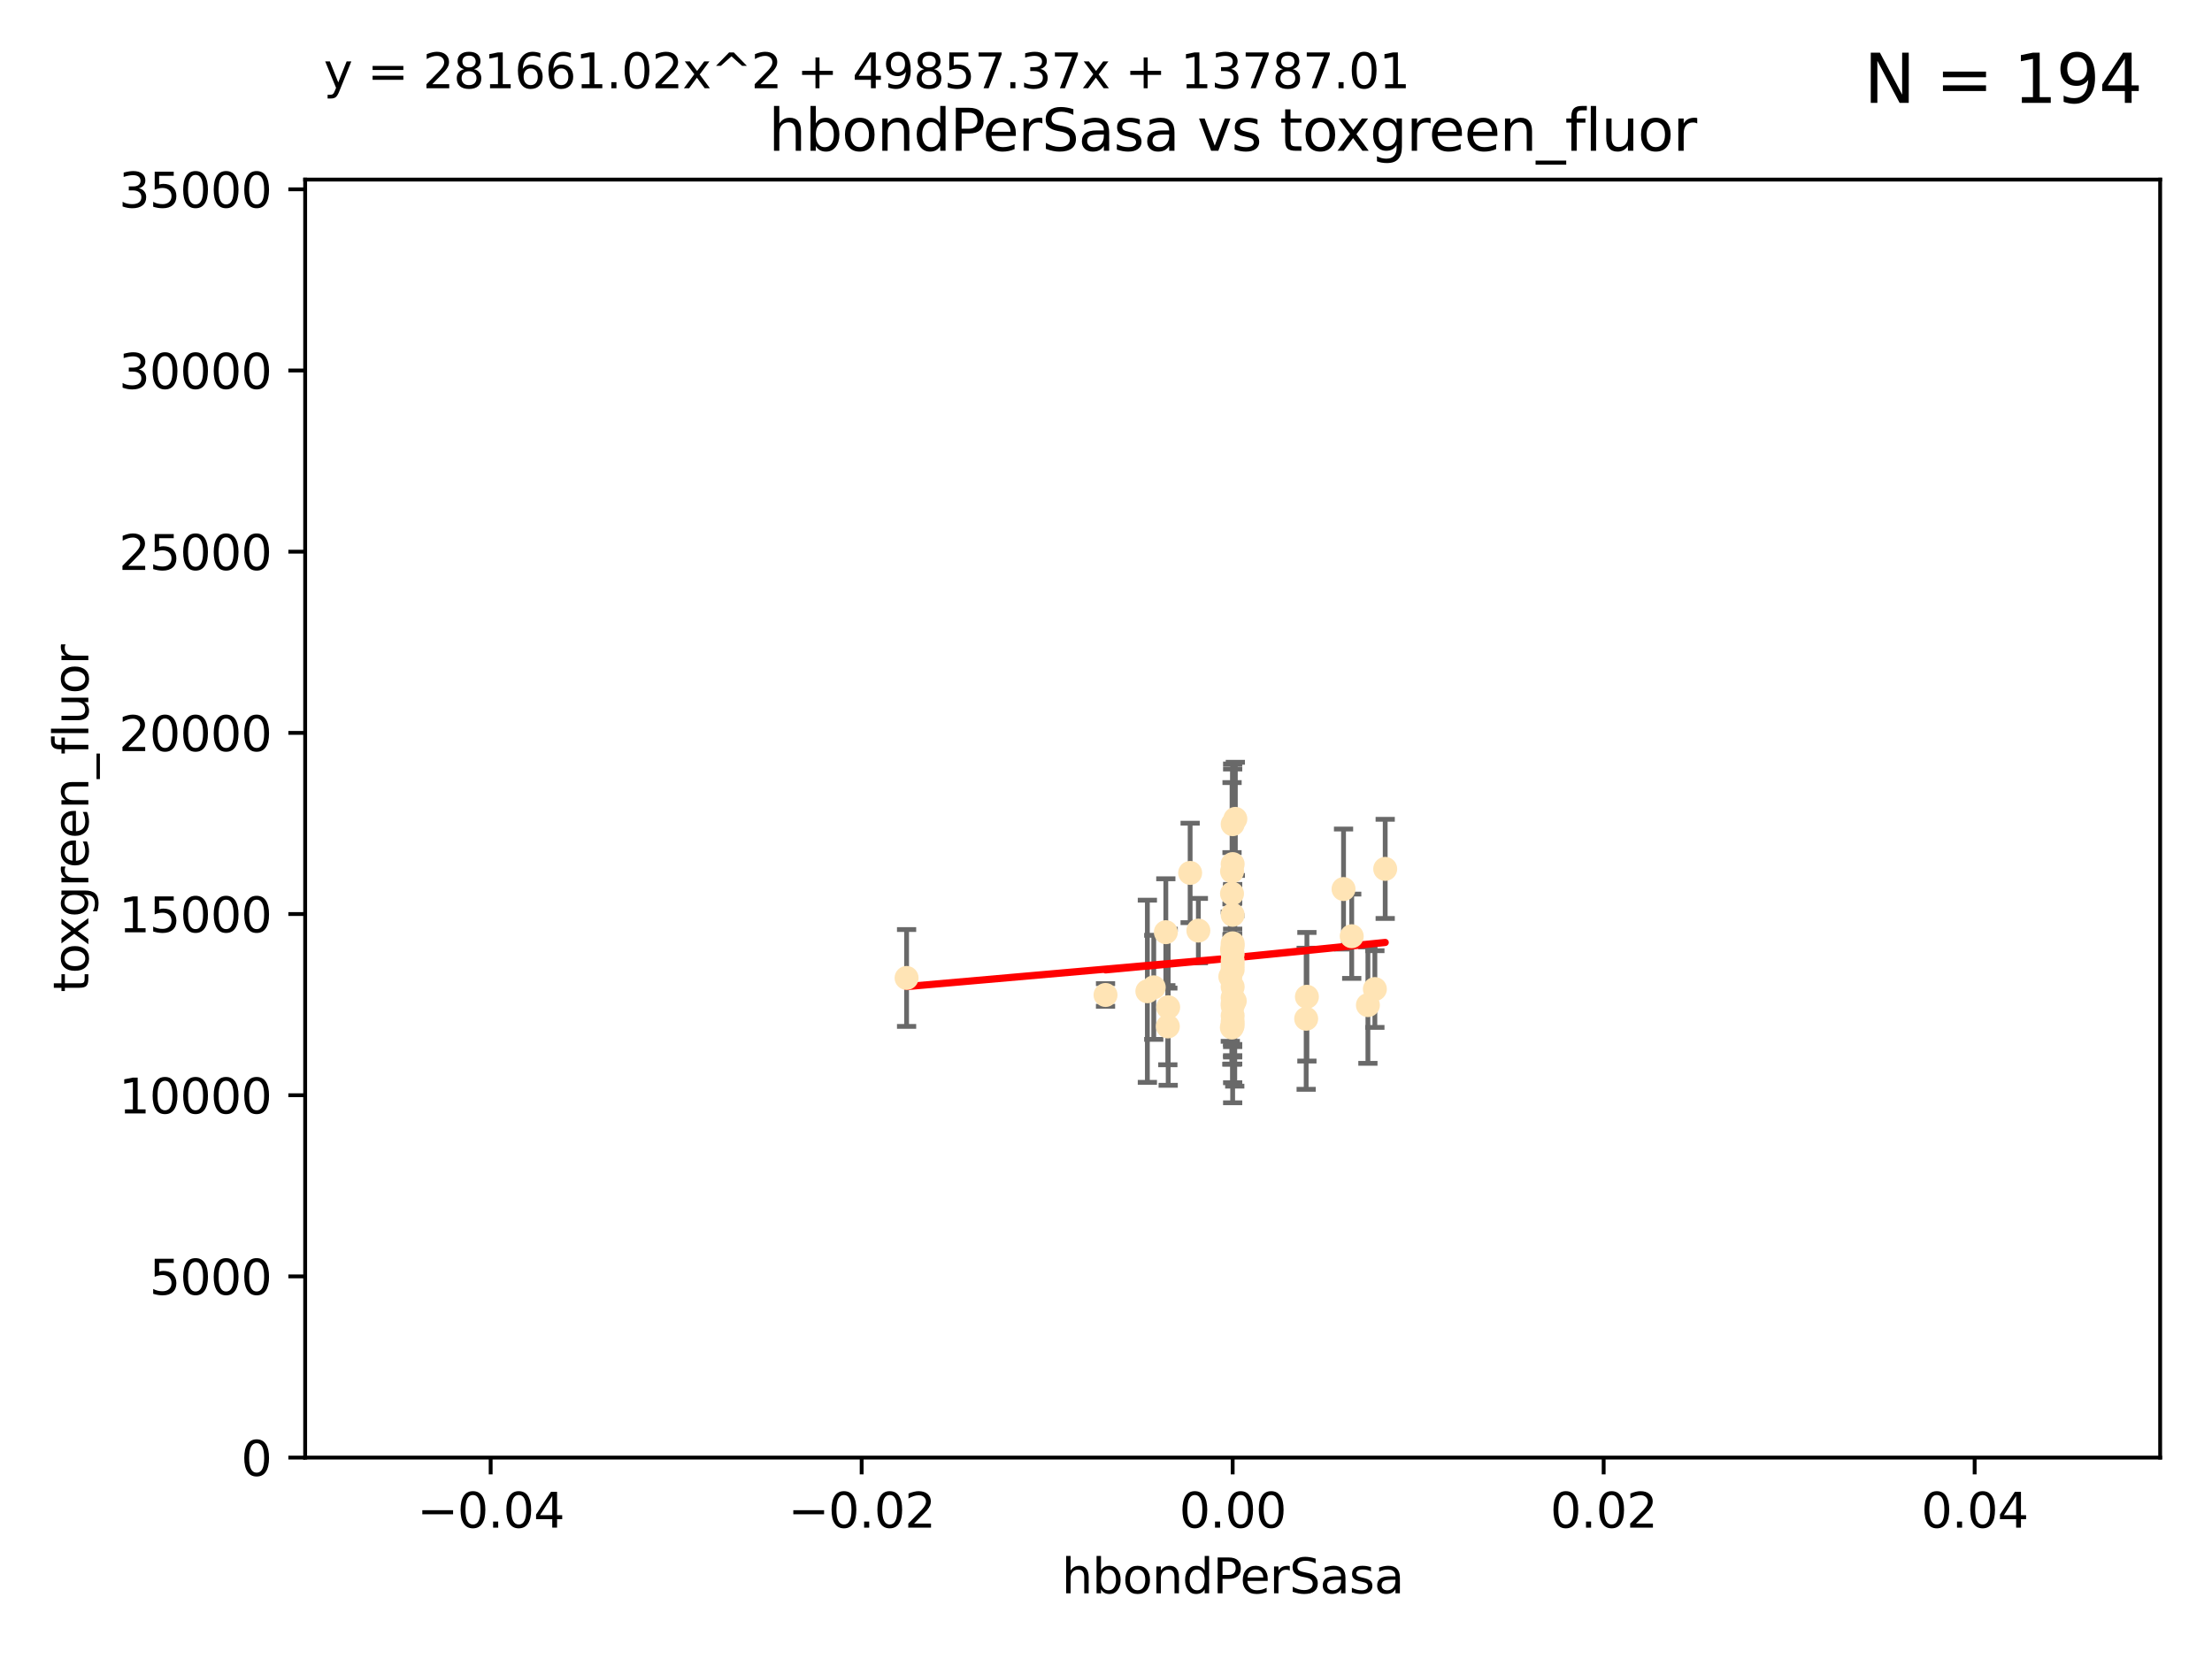<?xml version="1.0" encoding="utf-8" standalone="no"?>
<!DOCTYPE svg PUBLIC "-//W3C//DTD SVG 1.1//EN"
  "http://www.w3.org/Graphics/SVG/1.1/DTD/svg11.dtd">
<svg xmlns:xlink="http://www.w3.org/1999/xlink" width="460.8pt" height="345.6pt" viewBox="0 0 460.8 345.6" xmlns="http://www.w3.org/2000/svg" version="1.1">
 <defs>
  <style type="text/css">*{stroke-linejoin: round; stroke-linecap: butt}</style>
 </defs>
 <g id="figure_1">
  <g id="patch_1">
   <path d="M 0 345.6 
L 460.8 345.6 
L 460.8 0 
L 0 0 
z
" style="fill: #ffffff"/>
  </g>
  <g id="axes_1">
   <g id="patch_2">
    <path d="M 63.571 303.64 
L 450 303.64 
L 450 37.411 
L 63.571 37.411 
z
" style="fill: #ffffff"/>
   </g>
   <g id="PathCollection_1">
    <defs>
     <path id="m2ff7735cff" d="M 0 1.118 
C 0.297 1.118 0.581 1 0.791 0.791 
C 1 0.581 1.118 0.297 1.118 0 
C 1.118 -0.297 1 -0.581 0.791 -0.791 
C 0.581 -1 0.297 -1.118 0 -1.118 
C -0.297 -1.118 -0.581 -1 -0.791 -0.791 
C -1 -0.581 -1.118 -0.297 -1.118 0 
C -1.118 0.297 -1 0.581 -0.791 0.791 
C -0.581 1 -0.297 1.118 0 1.118 
z
" style="stroke: #ffe4b5"/>
    </defs>
    <g clip-path="url(#pd71ef9384d)">
     <use xlink:href="#m2ff7735cff" x="243.283" y="213.825" style="fill: #ffe4b5; stroke: #ffe4b5"/>
     <use xlink:href="#m2ff7735cff" x="256.786" y="171.695" style="fill: #ffe4b5; stroke: #ffe4b5"/>
     <use xlink:href="#m2ff7735cff" x="247.928" y="181.843" style="fill: #ffe4b5; stroke: #ffe4b5"/>
     <use xlink:href="#m2ff7735cff" x="288.563" y="181.005" style="fill: #ffe4b5; stroke: #ffe4b5"/>
     <use xlink:href="#m2ff7735cff" x="286.412" y="206.037" style="fill: #ffe4b5; stroke: #ffe4b5"/>
     <use xlink:href="#m2ff7735cff" x="256.786" y="200.169" style="fill: #ffe4b5; stroke: #ffe4b5"/>
     <use xlink:href="#m2ff7735cff" x="242.864" y="194.192" style="fill: #ffe4b5; stroke: #ffe4b5"/>
     <use xlink:href="#m2ff7735cff" x="239.018" y="206.499" style="fill: #ffe4b5; stroke: #ffe4b5"/>
     <use xlink:href="#m2ff7735cff" x="256.786" y="201.987" style="fill: #ffe4b5; stroke: #ffe4b5"/>
     <use xlink:href="#m2ff7735cff" x="256.651" y="186.164" style="fill: #ffe4b5; stroke: #ffe4b5"/>
     <use xlink:href="#m2ff7735cff" x="256.786" y="196.509" style="fill: #ffe4b5; stroke: #ffe4b5"/>
     <use xlink:href="#m2ff7735cff" x="256.786" y="207.828" style="fill: #ffe4b5; stroke: #ffe4b5"/>
     <use xlink:href="#m2ff7735cff" x="249.641" y="193.861" style="fill: #ffe4b5; stroke: #ffe4b5"/>
     <use xlink:href="#m2ff7735cff" x="230.301" y="207.271" style="fill: #ffe4b5; stroke: #ffe4b5"/>
     <use xlink:href="#m2ff7735cff" x="256.296" y="203.455" style="fill: #ffe4b5; stroke: #ffe4b5"/>
     <use xlink:href="#m2ff7735cff" x="279.885" y="185.203" style="fill: #ffe4b5; stroke: #ffe4b5"/>
     <use xlink:href="#m2ff7735cff" x="256.613" y="214.052" style="fill: #ffe4b5; stroke: #ffe4b5"/>
     <use xlink:href="#m2ff7735cff" x="256.786" y="211.585" style="fill: #ffe4b5; stroke: #ffe4b5"/>
     <use xlink:href="#m2ff7735cff" x="256.786" y="209.035" style="fill: #ffe4b5; stroke: #ffe4b5"/>
     <use xlink:href="#m2ff7735cff" x="256.786" y="209.546" style="fill: #ffe4b5; stroke: #ffe4b5"/>
     <use xlink:href="#m2ff7735cff" x="256.786" y="197.121" style="fill: #ffe4b5; stroke: #ffe4b5"/>
     <use xlink:href="#m2ff7735cff" x="281.589" y="195.035" style="fill: #ffe4b5; stroke: #ffe4b5"/>
     <use xlink:href="#m2ff7735cff" x="256.659" y="181.513" style="fill: #ffe4b5; stroke: #ffe4b5"/>
     <use xlink:href="#m2ff7735cff" x="272.099" y="212.224" style="fill: #ffe4b5; stroke: #ffe4b5"/>
     <use xlink:href="#m2ff7735cff" x="256.786" y="205.576" style="fill: #ffe4b5; stroke: #ffe4b5"/>
     <use xlink:href="#m2ff7735cff" x="256.786" y="212.837" style="fill: #ffe4b5; stroke: #ffe4b5"/>
     <use xlink:href="#m2ff7735cff" x="240.348" y="205.681" style="fill: #ffe4b5; stroke: #ffe4b5"/>
     <use xlink:href="#m2ff7735cff" x="256.786" y="180.006" style="fill: #ffe4b5; stroke: #ffe4b5"/>
     <use xlink:href="#m2ff7735cff" x="256.653" y="197.851" style="fill: #ffe4b5; stroke: #ffe4b5"/>
     <use xlink:href="#m2ff7735cff" x="284.96" y="209.384" style="fill: #ffe4b5; stroke: #ffe4b5"/>
     <use xlink:href="#m2ff7735cff" x="257.344" y="170.586" style="fill: #ffe4b5; stroke: #ffe4b5"/>
     <use xlink:href="#m2ff7735cff" x="272.252" y="207.643" style="fill: #ffe4b5; stroke: #ffe4b5"/>
     <use xlink:href="#m2ff7735cff" x="257.222" y="208.521" style="fill: #ffe4b5; stroke: #ffe4b5"/>
     <use xlink:href="#m2ff7735cff" x="188.858" y="203.725" style="fill: #ffe4b5; stroke: #ffe4b5"/>
     <use xlink:href="#m2ff7735cff" x="256.786" y="213.635" style="fill: #ffe4b5; stroke: #ffe4b5"/>
     <use xlink:href="#m2ff7735cff" x="256.786" y="198.699" style="fill: #ffe4b5; stroke: #ffe4b5"/>
     <use xlink:href="#m2ff7735cff" x="243.355" y="209.828" style="fill: #ffe4b5; stroke: #ffe4b5"/>
     <use xlink:href="#m2ff7735cff" x="256.786" y="201.054" style="fill: #ffe4b5; stroke: #ffe4b5"/>
     <use xlink:href="#m2ff7735cff" x="256.786" y="190.57" style="fill: #ffe4b5; stroke: #ffe4b5"/>
    </g>
   </g>
   <g id="matplotlib.axis_1">
    <g id="xtick_1">
     <g id="line2d_1">
      <defs>
       <path id="m746b3f9f41" d="M 0 0 
L 0 3.5 
" style="stroke: #000000; stroke-width: 0.8"/>
      </defs>
      <g>
       <use xlink:href="#m746b3f9f41" x="102.214" y="303.64" style="stroke: #000000; stroke-width: 0.8"/>
      </g>
     </g>
     <g id="text_1">
      <!-- −0.04 -->
      <g transform="translate(86.891 318.238)scale(0.1 -0.1)">
       <defs>
        <path id="DejaVuSans-2212" d="M 678 2272 
L 4684 2272 
L 4684 1741 
L 678 1741 
L 678 2272 
z
" transform="scale(0.016)"/>
        <path id="DejaVuSans-30" d="M 2034 4250 
Q 1547 4250 1301 3770 
Q 1056 3291 1056 2328 
Q 1056 1369 1301 889 
Q 1547 409 2034 409 
Q 2525 409 2770 889 
Q 3016 1369 3016 2328 
Q 3016 3291 2770 3770 
Q 2525 4250 2034 4250 
z
M 2034 4750 
Q 2819 4750 3233 4129 
Q 3647 3509 3647 2328 
Q 3647 1150 3233 529 
Q 2819 -91 2034 -91 
Q 1250 -91 836 529 
Q 422 1150 422 2328 
Q 422 3509 836 4129 
Q 1250 4750 2034 4750 
z
" transform="scale(0.016)"/>
        <path id="DejaVuSans-2e" d="M 684 794 
L 1344 794 
L 1344 0 
L 684 0 
L 684 794 
z
" transform="scale(0.016)"/>
        <path id="DejaVuSans-34" d="M 2419 4116 
L 825 1625 
L 2419 1625 
L 2419 4116 
z
M 2253 4666 
L 3047 4666 
L 3047 1625 
L 3713 1625 
L 3713 1100 
L 3047 1100 
L 3047 0 
L 2419 0 
L 2419 1100 
L 313 1100 
L 313 1709 
L 2253 4666 
z
" transform="scale(0.016)"/>
       </defs>
       <use xlink:href="#DejaVuSans-2212"/>
       <use xlink:href="#DejaVuSans-30" x="83.789"/>
       <use xlink:href="#DejaVuSans-2e" x="147.412"/>
       <use xlink:href="#DejaVuSans-30" x="179.199"/>
       <use xlink:href="#DejaVuSans-34" x="242.822"/>
      </g>
     </g>
    </g>
    <g id="xtick_2">
     <g id="line2d_2">
      <g>
       <use xlink:href="#m746b3f9f41" x="179.5" y="303.64" style="stroke: #000000; stroke-width: 0.8"/>
      </g>
     </g>
     <g id="text_2">
      <!-- −0.02 -->
      <g transform="translate(164.177 318.238)scale(0.1 -0.1)">
       <defs>
        <path id="DejaVuSans-32" d="M 1228 531 
L 3431 531 
L 3431 0 
L 469 0 
L 469 531 
Q 828 903 1448 1529 
Q 2069 2156 2228 2338 
Q 2531 2678 2651 2914 
Q 2772 3150 2772 3378 
Q 2772 3750 2511 3984 
Q 2250 4219 1831 4219 
Q 1534 4219 1204 4116 
Q 875 4013 500 3803 
L 500 4441 
Q 881 4594 1212 4672 
Q 1544 4750 1819 4750 
Q 2544 4750 2975 4387 
Q 3406 4025 3406 3419 
Q 3406 3131 3298 2873 
Q 3191 2616 2906 2266 
Q 2828 2175 2409 1742 
Q 1991 1309 1228 531 
z
" transform="scale(0.016)"/>
       </defs>
       <use xlink:href="#DejaVuSans-2212"/>
       <use xlink:href="#DejaVuSans-30" x="83.789"/>
       <use xlink:href="#DejaVuSans-2e" x="147.412"/>
       <use xlink:href="#DejaVuSans-30" x="179.199"/>
       <use xlink:href="#DejaVuSans-32" x="242.822"/>
      </g>
     </g>
    </g>
    <g id="xtick_3">
     <g id="line2d_3">
      <g>
       <use xlink:href="#m746b3f9f41" x="256.786" y="303.64" style="stroke: #000000; stroke-width: 0.8"/>
      </g>
     </g>
     <g id="text_3">
      <!-- 0.00 -->
      <g transform="translate(245.653 318.238)scale(0.1 -0.1)">
       <use xlink:href="#DejaVuSans-30"/>
       <use xlink:href="#DejaVuSans-2e" x="63.623"/>
       <use xlink:href="#DejaVuSans-30" x="95.41"/>
       <use xlink:href="#DejaVuSans-30" x="159.033"/>
      </g>
     </g>
    </g>
    <g id="xtick_4">
     <g id="line2d_4">
      <g>
       <use xlink:href="#m746b3f9f41" x="334.071" y="303.64" style="stroke: #000000; stroke-width: 0.8"/>
      </g>
     </g>
     <g id="text_4">
      <!-- 0.02 -->
      <g transform="translate(322.939 318.238)scale(0.1 -0.1)">
       <use xlink:href="#DejaVuSans-30"/>
       <use xlink:href="#DejaVuSans-2e" x="63.623"/>
       <use xlink:href="#DejaVuSans-30" x="95.41"/>
       <use xlink:href="#DejaVuSans-32" x="159.033"/>
      </g>
     </g>
    </g>
    <g id="xtick_5">
     <g id="line2d_5">
      <g>
       <use xlink:href="#m746b3f9f41" x="411.357" y="303.64" style="stroke: #000000; stroke-width: 0.8"/>
      </g>
     </g>
     <g id="text_5">
      <!-- 0.04 -->
      <g transform="translate(400.224 318.238)scale(0.1 -0.1)">
       <use xlink:href="#DejaVuSans-30"/>
       <use xlink:href="#DejaVuSans-2e" x="63.623"/>
       <use xlink:href="#DejaVuSans-30" x="95.41"/>
       <use xlink:href="#DejaVuSans-34" x="159.033"/>
      </g>
     </g>
    </g>
    <g id="text_6">
     <!-- hbondPerSasa -->
     <g transform="translate(221.168 331.917)scale(0.1 -0.1)">
      <defs>
       <path id="DejaVuSans-68" d="M 3513 2113 
L 3513 0 
L 2938 0 
L 2938 2094 
Q 2938 2591 2744 2837 
Q 2550 3084 2163 3084 
Q 1697 3084 1428 2787 
Q 1159 2491 1159 1978 
L 1159 0 
L 581 0 
L 581 4863 
L 1159 4863 
L 1159 2956 
Q 1366 3272 1645 3428 
Q 1925 3584 2291 3584 
Q 2894 3584 3203 3211 
Q 3513 2838 3513 2113 
z
" transform="scale(0.016)"/>
       <path id="DejaVuSans-62" d="M 3116 1747 
Q 3116 2381 2855 2742 
Q 2594 3103 2138 3103 
Q 1681 3103 1420 2742 
Q 1159 2381 1159 1747 
Q 1159 1113 1420 752 
Q 1681 391 2138 391 
Q 2594 391 2855 752 
Q 3116 1113 3116 1747 
z
M 1159 2969 
Q 1341 3281 1617 3432 
Q 1894 3584 2278 3584 
Q 2916 3584 3314 3078 
Q 3713 2572 3713 1747 
Q 3713 922 3314 415 
Q 2916 -91 2278 -91 
Q 1894 -91 1617 61 
Q 1341 213 1159 525 
L 1159 0 
L 581 0 
L 581 4863 
L 1159 4863 
L 1159 2969 
z
" transform="scale(0.016)"/>
       <path id="DejaVuSans-6f" d="M 1959 3097 
Q 1497 3097 1228 2736 
Q 959 2375 959 1747 
Q 959 1119 1226 758 
Q 1494 397 1959 397 
Q 2419 397 2687 759 
Q 2956 1122 2956 1747 
Q 2956 2369 2687 2733 
Q 2419 3097 1959 3097 
z
M 1959 3584 
Q 2709 3584 3137 3096 
Q 3566 2609 3566 1747 
Q 3566 888 3137 398 
Q 2709 -91 1959 -91 
Q 1206 -91 779 398 
Q 353 888 353 1747 
Q 353 2609 779 3096 
Q 1206 3584 1959 3584 
z
" transform="scale(0.016)"/>
       <path id="DejaVuSans-6e" d="M 3513 2113 
L 3513 0 
L 2938 0 
L 2938 2094 
Q 2938 2591 2744 2837 
Q 2550 3084 2163 3084 
Q 1697 3084 1428 2787 
Q 1159 2491 1159 1978 
L 1159 0 
L 581 0 
L 581 3500 
L 1159 3500 
L 1159 2956 
Q 1366 3272 1645 3428 
Q 1925 3584 2291 3584 
Q 2894 3584 3203 3211 
Q 3513 2838 3513 2113 
z
" transform="scale(0.016)"/>
       <path id="DejaVuSans-64" d="M 2906 2969 
L 2906 4863 
L 3481 4863 
L 3481 0 
L 2906 0 
L 2906 525 
Q 2725 213 2448 61 
Q 2172 -91 1784 -91 
Q 1150 -91 751 415 
Q 353 922 353 1747 
Q 353 2572 751 3078 
Q 1150 3584 1784 3584 
Q 2172 3584 2448 3432 
Q 2725 3281 2906 2969 
z
M 947 1747 
Q 947 1113 1208 752 
Q 1469 391 1925 391 
Q 2381 391 2643 752 
Q 2906 1113 2906 1747 
Q 2906 2381 2643 2742 
Q 2381 3103 1925 3103 
Q 1469 3103 1208 2742 
Q 947 2381 947 1747 
z
" transform="scale(0.016)"/>
       <path id="DejaVuSans-50" d="M 1259 4147 
L 1259 2394 
L 2053 2394 
Q 2494 2394 2734 2622 
Q 2975 2850 2975 3272 
Q 2975 3691 2734 3919 
Q 2494 4147 2053 4147 
L 1259 4147 
z
M 628 4666 
L 2053 4666 
Q 2838 4666 3239 4311 
Q 3641 3956 3641 3272 
Q 3641 2581 3239 2228 
Q 2838 1875 2053 1875 
L 1259 1875 
L 1259 0 
L 628 0 
L 628 4666 
z
" transform="scale(0.016)"/>
       <path id="DejaVuSans-65" d="M 3597 1894 
L 3597 1613 
L 953 1613 
Q 991 1019 1311 708 
Q 1631 397 2203 397 
Q 2534 397 2845 478 
Q 3156 559 3463 722 
L 3463 178 
Q 3153 47 2828 -22 
Q 2503 -91 2169 -91 
Q 1331 -91 842 396 
Q 353 884 353 1716 
Q 353 2575 817 3079 
Q 1281 3584 2069 3584 
Q 2775 3584 3186 3129 
Q 3597 2675 3597 1894 
z
M 3022 2063 
Q 3016 2534 2758 2815 
Q 2500 3097 2075 3097 
Q 1594 3097 1305 2825 
Q 1016 2553 972 2059 
L 3022 2063 
z
" transform="scale(0.016)"/>
       <path id="DejaVuSans-72" d="M 2631 2963 
Q 2534 3019 2420 3045 
Q 2306 3072 2169 3072 
Q 1681 3072 1420 2755 
Q 1159 2438 1159 1844 
L 1159 0 
L 581 0 
L 581 3500 
L 1159 3500 
L 1159 2956 
Q 1341 3275 1631 3429 
Q 1922 3584 2338 3584 
Q 2397 3584 2469 3576 
Q 2541 3569 2628 3553 
L 2631 2963 
z
" transform="scale(0.016)"/>
       <path id="DejaVuSans-53" d="M 3425 4513 
L 3425 3897 
Q 3066 4069 2747 4153 
Q 2428 4238 2131 4238 
Q 1616 4238 1336 4038 
Q 1056 3838 1056 3469 
Q 1056 3159 1242 3001 
Q 1428 2844 1947 2747 
L 2328 2669 
Q 3034 2534 3370 2195 
Q 3706 1856 3706 1288 
Q 3706 609 3251 259 
Q 2797 -91 1919 -91 
Q 1588 -91 1214 -16 
Q 841 59 441 206 
L 441 856 
Q 825 641 1194 531 
Q 1563 422 1919 422 
Q 2459 422 2753 634 
Q 3047 847 3047 1241 
Q 3047 1584 2836 1778 
Q 2625 1972 2144 2069 
L 1759 2144 
Q 1053 2284 737 2584 
Q 422 2884 422 3419 
Q 422 4038 858 4394 
Q 1294 4750 2059 4750 
Q 2388 4750 2728 4690 
Q 3069 4631 3425 4513 
z
" transform="scale(0.016)"/>
       <path id="DejaVuSans-61" d="M 2194 1759 
Q 1497 1759 1228 1600 
Q 959 1441 959 1056 
Q 959 750 1161 570 
Q 1363 391 1709 391 
Q 2188 391 2477 730 
Q 2766 1069 2766 1631 
L 2766 1759 
L 2194 1759 
z
M 3341 1997 
L 3341 0 
L 2766 0 
L 2766 531 
Q 2569 213 2275 61 
Q 1981 -91 1556 -91 
Q 1019 -91 701 211 
Q 384 513 384 1019 
Q 384 1609 779 1909 
Q 1175 2209 1959 2209 
L 2766 2209 
L 2766 2266 
Q 2766 2663 2505 2880 
Q 2244 3097 1772 3097 
Q 1472 3097 1187 3025 
Q 903 2953 641 2809 
L 641 3341 
Q 956 3463 1253 3523 
Q 1550 3584 1831 3584 
Q 2591 3584 2966 3190 
Q 3341 2797 3341 1997 
z
" transform="scale(0.016)"/>
       <path id="DejaVuSans-73" d="M 2834 3397 
L 2834 2853 
Q 2591 2978 2328 3040 
Q 2066 3103 1784 3103 
Q 1356 3103 1142 2972 
Q 928 2841 928 2578 
Q 928 2378 1081 2264 
Q 1234 2150 1697 2047 
L 1894 2003 
Q 2506 1872 2764 1633 
Q 3022 1394 3022 966 
Q 3022 478 2636 193 
Q 2250 -91 1575 -91 
Q 1294 -91 989 -36 
Q 684 19 347 128 
L 347 722 
Q 666 556 975 473 
Q 1284 391 1588 391 
Q 1994 391 2212 530 
Q 2431 669 2431 922 
Q 2431 1156 2273 1281 
Q 2116 1406 1581 1522 
L 1381 1569 
Q 847 1681 609 1914 
Q 372 2147 372 2553 
Q 372 3047 722 3315 
Q 1072 3584 1716 3584 
Q 2034 3584 2315 3537 
Q 2597 3491 2834 3397 
z
" transform="scale(0.016)"/>
      </defs>
      <use xlink:href="#DejaVuSans-68"/>
      <use xlink:href="#DejaVuSans-62" x="63.379"/>
      <use xlink:href="#DejaVuSans-6f" x="126.855"/>
      <use xlink:href="#DejaVuSans-6e" x="188.037"/>
      <use xlink:href="#DejaVuSans-64" x="251.416"/>
      <use xlink:href="#DejaVuSans-50" x="314.893"/>
      <use xlink:href="#DejaVuSans-65" x="371.57"/>
      <use xlink:href="#DejaVuSans-72" x="433.094"/>
      <use xlink:href="#DejaVuSans-53" x="474.207"/>
      <use xlink:href="#DejaVuSans-61" x="537.684"/>
      <use xlink:href="#DejaVuSans-73" x="598.963"/>
      <use xlink:href="#DejaVuSans-61" x="651.062"/>
     </g>
    </g>
   </g>
   <g id="matplotlib.axis_2">
    <g id="ytick_1">
     <g id="line2d_6">
      <defs>
       <path id="m333ee6ced6" d="M 0 0 
L -3.5 0 
" style="stroke: #000000; stroke-width: 0.8"/>
      </defs>
      <g>
       <use xlink:href="#m333ee6ced6" x="63.571" y="303.64" style="stroke: #000000; stroke-width: 0.8"/>
      </g>
     </g>
     <g id="text_7">
      <!-- 0 -->
      <g transform="translate(50.209 307.439)scale(0.1 -0.1)">
       <use xlink:href="#DejaVuSans-30"/>
      </g>
     </g>
    </g>
    <g id="ytick_2">
     <g id="line2d_7">
      <g>
       <use xlink:href="#m333ee6ced6" x="63.571" y="265.897" style="stroke: #000000; stroke-width: 0.8"/>
      </g>
     </g>
     <g id="text_8">
      <!-- 5000 -->
      <g transform="translate(31.121 269.696)scale(0.1 -0.1)">
       <defs>
        <path id="DejaVuSans-35" d="M 691 4666 
L 3169 4666 
L 3169 4134 
L 1269 4134 
L 1269 2991 
Q 1406 3038 1543 3061 
Q 1681 3084 1819 3084 
Q 2600 3084 3056 2656 
Q 3513 2228 3513 1497 
Q 3513 744 3044 326 
Q 2575 -91 1722 -91 
Q 1428 -91 1123 -41 
Q 819 9 494 109 
L 494 744 
Q 775 591 1075 516 
Q 1375 441 1709 441 
Q 2250 441 2565 725 
Q 2881 1009 2881 1497 
Q 2881 1984 2565 2268 
Q 2250 2553 1709 2553 
Q 1456 2553 1204 2497 
Q 953 2441 691 2322 
L 691 4666 
z
" transform="scale(0.016)"/>
       </defs>
       <use xlink:href="#DejaVuSans-35"/>
       <use xlink:href="#DejaVuSans-30" x="63.623"/>
       <use xlink:href="#DejaVuSans-30" x="127.246"/>
       <use xlink:href="#DejaVuSans-30" x="190.869"/>
      </g>
     </g>
    </g>
    <g id="ytick_3">
     <g id="line2d_8">
      <g>
       <use xlink:href="#m333ee6ced6" x="63.571" y="228.154" style="stroke: #000000; stroke-width: 0.8"/>
      </g>
     </g>
     <g id="text_9">
      <!-- 10000 -->
      <g transform="translate(24.759 231.953)scale(0.1 -0.1)">
       <defs>
        <path id="DejaVuSans-31" d="M 794 531 
L 1825 531 
L 1825 4091 
L 703 3866 
L 703 4441 
L 1819 4666 
L 2450 4666 
L 2450 531 
L 3481 531 
L 3481 0 
L 794 0 
L 794 531 
z
" transform="scale(0.016)"/>
       </defs>
       <use xlink:href="#DejaVuSans-31"/>
       <use xlink:href="#DejaVuSans-30" x="63.623"/>
       <use xlink:href="#DejaVuSans-30" x="127.246"/>
       <use xlink:href="#DejaVuSans-30" x="190.869"/>
       <use xlink:href="#DejaVuSans-30" x="254.492"/>
      </g>
     </g>
    </g>
    <g id="ytick_4">
     <g id="line2d_9">
      <g>
       <use xlink:href="#m333ee6ced6" x="63.571" y="190.411" style="stroke: #000000; stroke-width: 0.8"/>
      </g>
     </g>
     <g id="text_10">
      <!-- 15000 -->
      <g transform="translate(24.759 194.21)scale(0.1 -0.1)">
       <use xlink:href="#DejaVuSans-31"/>
       <use xlink:href="#DejaVuSans-35" x="63.623"/>
       <use xlink:href="#DejaVuSans-30" x="127.246"/>
       <use xlink:href="#DejaVuSans-30" x="190.869"/>
       <use xlink:href="#DejaVuSans-30" x="254.492"/>
      </g>
     </g>
    </g>
    <g id="ytick_5">
     <g id="line2d_10">
      <g>
       <use xlink:href="#m333ee6ced6" x="63.571" y="152.668" style="stroke: #000000; stroke-width: 0.8"/>
      </g>
     </g>
     <g id="text_11">
      <!-- 20000 -->
      <g transform="translate(24.759 156.467)scale(0.1 -0.1)">
       <use xlink:href="#DejaVuSans-32"/>
       <use xlink:href="#DejaVuSans-30" x="63.623"/>
       <use xlink:href="#DejaVuSans-30" x="127.246"/>
       <use xlink:href="#DejaVuSans-30" x="190.869"/>
       <use xlink:href="#DejaVuSans-30" x="254.492"/>
      </g>
     </g>
    </g>
    <g id="ytick_6">
     <g id="line2d_11">
      <g>
       <use xlink:href="#m333ee6ced6" x="63.571" y="114.925" style="stroke: #000000; stroke-width: 0.8"/>
      </g>
     </g>
     <g id="text_12">
      <!-- 25000 -->
      <g transform="translate(24.759 118.724)scale(0.1 -0.1)">
       <use xlink:href="#DejaVuSans-32"/>
       <use xlink:href="#DejaVuSans-35" x="63.623"/>
       <use xlink:href="#DejaVuSans-30" x="127.246"/>
       <use xlink:href="#DejaVuSans-30" x="190.869"/>
       <use xlink:href="#DejaVuSans-30" x="254.492"/>
      </g>
     </g>
    </g>
    <g id="ytick_7">
     <g id="line2d_12">
      <g>
       <use xlink:href="#m333ee6ced6" x="63.571" y="77.181" style="stroke: #000000; stroke-width: 0.8"/>
      </g>
     </g>
     <g id="text_13">
      <!-- 30000 -->
      <g transform="translate(24.759 80.981)scale(0.1 -0.1)">
       <defs>
        <path id="DejaVuSans-33" d="M 2597 2516 
Q 3050 2419 3304 2112 
Q 3559 1806 3559 1356 
Q 3559 666 3084 287 
Q 2609 -91 1734 -91 
Q 1441 -91 1130 -33 
Q 819 25 488 141 
L 488 750 
Q 750 597 1062 519 
Q 1375 441 1716 441 
Q 2309 441 2620 675 
Q 2931 909 2931 1356 
Q 2931 1769 2642 2001 
Q 2353 2234 1838 2234 
L 1294 2234 
L 1294 2753 
L 1863 2753 
Q 2328 2753 2575 2939 
Q 2822 3125 2822 3475 
Q 2822 3834 2567 4026 
Q 2313 4219 1838 4219 
Q 1578 4219 1281 4162 
Q 984 4106 628 3988 
L 628 4550 
Q 988 4650 1302 4700 
Q 1616 4750 1894 4750 
Q 2613 4750 3031 4423 
Q 3450 4097 3450 3541 
Q 3450 3153 3228 2886 
Q 3006 2619 2597 2516 
z
" transform="scale(0.016)"/>
       </defs>
       <use xlink:href="#DejaVuSans-33"/>
       <use xlink:href="#DejaVuSans-30" x="63.623"/>
       <use xlink:href="#DejaVuSans-30" x="127.246"/>
       <use xlink:href="#DejaVuSans-30" x="190.869"/>
       <use xlink:href="#DejaVuSans-30" x="254.492"/>
      </g>
     </g>
    </g>
    <g id="ytick_8">
     <g id="line2d_13">
      <g>
       <use xlink:href="#m333ee6ced6" x="63.571" y="39.438" style="stroke: #000000; stroke-width: 0.8"/>
      </g>
     </g>
     <g id="text_14">
      <!-- 35000 -->
      <g transform="translate(24.759 43.238)scale(0.1 -0.1)">
       <use xlink:href="#DejaVuSans-33"/>
       <use xlink:href="#DejaVuSans-35" x="63.623"/>
       <use xlink:href="#DejaVuSans-30" x="127.246"/>
       <use xlink:href="#DejaVuSans-30" x="190.869"/>
       <use xlink:href="#DejaVuSans-30" x="254.492"/>
      </g>
     </g>
    </g>
    <g id="text_15">
     <!-- toxgreen_fluor -->
     <g transform="translate(18.401 206.72)rotate(-90)scale(0.1 -0.1)">
      <defs>
       <path id="DejaVuSans-74" d="M 1172 4494 
L 1172 3500 
L 2356 3500 
L 2356 3053 
L 1172 3053 
L 1172 1153 
Q 1172 725 1289 603 
Q 1406 481 1766 481 
L 2356 481 
L 2356 0 
L 1766 0 
Q 1100 0 847 248 
Q 594 497 594 1153 
L 594 3053 
L 172 3053 
L 172 3500 
L 594 3500 
L 594 4494 
L 1172 4494 
z
" transform="scale(0.016)"/>
       <path id="DejaVuSans-78" d="M 3513 3500 
L 2247 1797 
L 3578 0 
L 2900 0 
L 1881 1375 
L 863 0 
L 184 0 
L 1544 1831 
L 300 3500 
L 978 3500 
L 1906 2253 
L 2834 3500 
L 3513 3500 
z
" transform="scale(0.016)"/>
       <path id="DejaVuSans-67" d="M 2906 1791 
Q 2906 2416 2648 2759 
Q 2391 3103 1925 3103 
Q 1463 3103 1205 2759 
Q 947 2416 947 1791 
Q 947 1169 1205 825 
Q 1463 481 1925 481 
Q 2391 481 2648 825 
Q 2906 1169 2906 1791 
z
M 3481 434 
Q 3481 -459 3084 -895 
Q 2688 -1331 1869 -1331 
Q 1566 -1331 1297 -1286 
Q 1028 -1241 775 -1147 
L 775 -588 
Q 1028 -725 1275 -790 
Q 1522 -856 1778 -856 
Q 2344 -856 2625 -561 
Q 2906 -266 2906 331 
L 2906 616 
Q 2728 306 2450 153 
Q 2172 0 1784 0 
Q 1141 0 747 490 
Q 353 981 353 1791 
Q 353 2603 747 3093 
Q 1141 3584 1784 3584 
Q 2172 3584 2450 3431 
Q 2728 3278 2906 2969 
L 2906 3500 
L 3481 3500 
L 3481 434 
z
" transform="scale(0.016)"/>
       <path id="DejaVuSans-5f" d="M 3263 -1063 
L 3263 -1509 
L -63 -1509 
L -63 -1063 
L 3263 -1063 
z
" transform="scale(0.016)"/>
       <path id="DejaVuSans-66" d="M 2375 4863 
L 2375 4384 
L 1825 4384 
Q 1516 4384 1395 4259 
Q 1275 4134 1275 3809 
L 1275 3500 
L 2222 3500 
L 2222 3053 
L 1275 3053 
L 1275 0 
L 697 0 
L 697 3053 
L 147 3053 
L 147 3500 
L 697 3500 
L 697 3744 
Q 697 4328 969 4595 
Q 1241 4863 1831 4863 
L 2375 4863 
z
" transform="scale(0.016)"/>
       <path id="DejaVuSans-6c" d="M 603 4863 
L 1178 4863 
L 1178 0 
L 603 0 
L 603 4863 
z
" transform="scale(0.016)"/>
       <path id="DejaVuSans-75" d="M 544 1381 
L 544 3500 
L 1119 3500 
L 1119 1403 
Q 1119 906 1312 657 
Q 1506 409 1894 409 
Q 2359 409 2629 706 
Q 2900 1003 2900 1516 
L 2900 3500 
L 3475 3500 
L 3475 0 
L 2900 0 
L 2900 538 
Q 2691 219 2414 64 
Q 2138 -91 1772 -91 
Q 1169 -91 856 284 
Q 544 659 544 1381 
z
M 1991 3584 
L 1991 3584 
z
" transform="scale(0.016)"/>
      </defs>
      <use xlink:href="#DejaVuSans-74"/>
      <use xlink:href="#DejaVuSans-6f" x="39.209"/>
      <use xlink:href="#DejaVuSans-78" x="97.266"/>
      <use xlink:href="#DejaVuSans-67" x="156.445"/>
      <use xlink:href="#DejaVuSans-72" x="219.922"/>
      <use xlink:href="#DejaVuSans-65" x="258.785"/>
      <use xlink:href="#DejaVuSans-65" x="320.309"/>
      <use xlink:href="#DejaVuSans-6e" x="381.832"/>
      <use xlink:href="#DejaVuSans-5f" x="445.211"/>
      <use xlink:href="#DejaVuSans-66" x="495.211"/>
      <use xlink:href="#DejaVuSans-6c" x="530.416"/>
      <use xlink:href="#DejaVuSans-75" x="558.199"/>
      <use xlink:href="#DejaVuSans-6f" x="621.578"/>
      <use xlink:href="#DejaVuSans-72" x="682.76"/>
     </g>
    </g>
   </g>
   <g id="LineCollection_1">
    <path d="M 243.283 221.812 
L 243.283 205.839 
" clip-path="url(#pd71ef9384d)" style="fill: none; stroke: #696969"/>
    <path d="M 256.786 184.238 
L 256.786 159.153 
" clip-path="url(#pd71ef9384d)" style="fill: none; stroke: #696969"/>
    <path d="M 247.928 192.201 
L 247.928 171.484 
" clip-path="url(#pd71ef9384d)" style="fill: none; stroke: #696969"/>
    <path d="M 288.563 191.334 
L 288.563 170.675 
" clip-path="url(#pd71ef9384d)" style="fill: none; stroke: #696969"/>
    <path d="M 286.412 214.023 
L 286.412 198.051 
" clip-path="url(#pd71ef9384d)" style="fill: none; stroke: #696969"/>
    <path d="M 256.786 205.695 
L 256.786 194.642 
" clip-path="url(#pd71ef9384d)" style="fill: none; stroke: #696969"/>
    <path d="M 242.864 205.318 
L 242.864 183.065 
" clip-path="url(#pd71ef9384d)" style="fill: none; stroke: #696969"/>
    <path d="M 239.018 225.473 
L 239.018 187.525 
" clip-path="url(#pd71ef9384d)" style="fill: none; stroke: #696969"/>
    <path d="M 256.786 217.58 
L 256.786 186.394 
" clip-path="url(#pd71ef9384d)" style="fill: none; stroke: #696969"/>
    <path d="M 256.651 194.716 
L 256.651 177.611 
" clip-path="url(#pd71ef9384d)" style="fill: none; stroke: #696969"/>
    <path d="M 256.786 204.892 
L 256.786 188.125 
" clip-path="url(#pd71ef9384d)" style="fill: none; stroke: #696969"/>
    <path d="M 256.786 220.196 
L 256.786 195.46 
" clip-path="url(#pd71ef9384d)" style="fill: none; stroke: #696969"/>
    <path d="M 249.641 200.564 
L 249.641 187.157 
" clip-path="url(#pd71ef9384d)" style="fill: none; stroke: #696969"/>
    <path d="M 230.301 209.631 
L 230.301 204.91 
" clip-path="url(#pd71ef9384d)" style="fill: none; stroke: #696969"/>
    <path d="M 256.296 216.927 
L 256.296 189.982 
" clip-path="url(#pd71ef9384d)" style="fill: none; stroke: #696969"/>
    <path d="M 279.885 197.701 
L 279.885 172.706 
" clip-path="url(#pd71ef9384d)" style="fill: none; stroke: #696969"/>
    <path d="M 256.613 221.697 
L 256.613 206.408 
" clip-path="url(#pd71ef9384d)" style="fill: none; stroke: #696969"/>
    <path d="M 256.786 221.66 
L 256.786 201.509 
" clip-path="url(#pd71ef9384d)" style="fill: none; stroke: #696969"/>
    <path d="M 256.786 219.918 
L 256.786 198.152 
" clip-path="url(#pd71ef9384d)" style="fill: none; stroke: #696969"/>
    <path d="M 256.786 225.553 
L 256.786 193.54 
" clip-path="url(#pd71ef9384d)" style="fill: none; stroke: #696969"/>
    <path d="M 256.786 214.516 
L 256.786 179.726 
" clip-path="url(#pd71ef9384d)" style="fill: none; stroke: #696969"/>
    <path d="M 281.589 203.811 
L 281.589 186.259 
" clip-path="url(#pd71ef9384d)" style="fill: none; stroke: #696969"/>
    <path d="M 256.659 200.002 
L 256.659 163.024 
" clip-path="url(#pd71ef9384d)" style="fill: none; stroke: #696969"/>
    <path d="M 272.099 226.922 
L 272.099 197.526 
" clip-path="url(#pd71ef9384d)" style="fill: none; stroke: #696969"/>
    <path d="M 256.786 210.796 
L 256.786 200.356 
" clip-path="url(#pd71ef9384d)" style="fill: none; stroke: #696969"/>
    <path d="M 256.786 229.727 
L 256.786 195.947 
" clip-path="url(#pd71ef9384d)" style="fill: none; stroke: #696969"/>
    <path d="M 240.348 216.521 
L 240.348 194.84 
" clip-path="url(#pd71ef9384d)" style="fill: none; stroke: #696969"/>
    <path d="M 256.786 199.813 
L 256.786 160.2 
" clip-path="url(#pd71ef9384d)" style="fill: none; stroke: #696969"/>
    <path d="M 256.653 207.408 
L 256.653 188.295 
" clip-path="url(#pd71ef9384d)" style="fill: none; stroke: #696969"/>
    <path d="M 284.96 221.511 
L 284.96 197.258 
" clip-path="url(#pd71ef9384d)" style="fill: none; stroke: #696969"/>
    <path d="M 257.344 182.373 
L 257.344 158.798 
" clip-path="url(#pd71ef9384d)" style="fill: none; stroke: #696969"/>
    <path d="M 272.252 221.037 
L 272.252 194.249 
" clip-path="url(#pd71ef9384d)" style="fill: none; stroke: #696969"/>
    <path d="M 257.222 226.268 
L 257.222 190.773 
" clip-path="url(#pd71ef9384d)" style="fill: none; stroke: #696969"/>
    <path d="M 188.858 213.814 
L 188.858 193.637 
" clip-path="url(#pd71ef9384d)" style="fill: none; stroke: #696969"/>
    <path d="M 256.786 218.032 
L 256.786 209.238 
" clip-path="url(#pd71ef9384d)" style="fill: none; stroke: #696969"/>
    <path d="M 256.786 209.923 
L 256.786 187.475 
" clip-path="url(#pd71ef9384d)" style="fill: none; stroke: #696969"/>
    <path d="M 243.355 226.088 
L 243.355 193.568 
" clip-path="url(#pd71ef9384d)" style="fill: none; stroke: #696969"/>
    <path d="M 256.786 207.493 
L 256.786 194.615 
" clip-path="url(#pd71ef9384d)" style="fill: none; stroke: #696969"/>
    <path d="M 256.786 196.595 
L 256.786 184.546 
" clip-path="url(#pd71ef9384d)" style="fill: none; stroke: #696969"/>
   </g>
   <g id="line2d_14">
    <defs>
     <path id="mccb8ce9908" d="M 2 0 
L -2 -0 
" style="stroke: #696969"/>
    </defs>
    <g clip-path="url(#pd71ef9384d)">
     <use xlink:href="#mccb8ce9908" x="243.283" y="221.812" style="fill: #696969; stroke: #696969"/>
     <use xlink:href="#mccb8ce9908" x="256.786" y="184.238" style="fill: #696969; stroke: #696969"/>
     <use xlink:href="#mccb8ce9908" x="247.928" y="192.201" style="fill: #696969; stroke: #696969"/>
     <use xlink:href="#mccb8ce9908" x="288.563" y="191.334" style="fill: #696969; stroke: #696969"/>
     <use xlink:href="#mccb8ce9908" x="286.412" y="214.023" style="fill: #696969; stroke: #696969"/>
     <use xlink:href="#mccb8ce9908" x="256.786" y="205.695" style="fill: #696969; stroke: #696969"/>
     <use xlink:href="#mccb8ce9908" x="242.864" y="205.318" style="fill: #696969; stroke: #696969"/>
     <use xlink:href="#mccb8ce9908" x="239.018" y="225.473" style="fill: #696969; stroke: #696969"/>
     <use xlink:href="#mccb8ce9908" x="256.786" y="217.58" style="fill: #696969; stroke: #696969"/>
     <use xlink:href="#mccb8ce9908" x="256.651" y="194.716" style="fill: #696969; stroke: #696969"/>
     <use xlink:href="#mccb8ce9908" x="256.786" y="204.892" style="fill: #696969; stroke: #696969"/>
     <use xlink:href="#mccb8ce9908" x="256.786" y="220.196" style="fill: #696969; stroke: #696969"/>
     <use xlink:href="#mccb8ce9908" x="249.641" y="200.564" style="fill: #696969; stroke: #696969"/>
     <use xlink:href="#mccb8ce9908" x="230.301" y="209.631" style="fill: #696969; stroke: #696969"/>
     <use xlink:href="#mccb8ce9908" x="256.296" y="216.927" style="fill: #696969; stroke: #696969"/>
     <use xlink:href="#mccb8ce9908" x="279.885" y="197.701" style="fill: #696969; stroke: #696969"/>
     <use xlink:href="#mccb8ce9908" x="256.613" y="221.697" style="fill: #696969; stroke: #696969"/>
     <use xlink:href="#mccb8ce9908" x="256.786" y="221.66" style="fill: #696969; stroke: #696969"/>
     <use xlink:href="#mccb8ce9908" x="256.786" y="219.918" style="fill: #696969; stroke: #696969"/>
     <use xlink:href="#mccb8ce9908" x="256.786" y="225.553" style="fill: #696969; stroke: #696969"/>
     <use xlink:href="#mccb8ce9908" x="256.786" y="214.516" style="fill: #696969; stroke: #696969"/>
     <use xlink:href="#mccb8ce9908" x="281.589" y="203.811" style="fill: #696969; stroke: #696969"/>
     <use xlink:href="#mccb8ce9908" x="256.659" y="200.002" style="fill: #696969; stroke: #696969"/>
     <use xlink:href="#mccb8ce9908" x="272.099" y="226.922" style="fill: #696969; stroke: #696969"/>
     <use xlink:href="#mccb8ce9908" x="256.786" y="210.796" style="fill: #696969; stroke: #696969"/>
     <use xlink:href="#mccb8ce9908" x="256.786" y="229.727" style="fill: #696969; stroke: #696969"/>
     <use xlink:href="#mccb8ce9908" x="240.348" y="216.521" style="fill: #696969; stroke: #696969"/>
     <use xlink:href="#mccb8ce9908" x="256.786" y="199.813" style="fill: #696969; stroke: #696969"/>
     <use xlink:href="#mccb8ce9908" x="256.653" y="207.408" style="fill: #696969; stroke: #696969"/>
     <use xlink:href="#mccb8ce9908" x="284.96" y="221.511" style="fill: #696969; stroke: #696969"/>
     <use xlink:href="#mccb8ce9908" x="257.344" y="182.373" style="fill: #696969; stroke: #696969"/>
     <use xlink:href="#mccb8ce9908" x="272.252" y="221.037" style="fill: #696969; stroke: #696969"/>
     <use xlink:href="#mccb8ce9908" x="257.222" y="226.268" style="fill: #696969; stroke: #696969"/>
     <use xlink:href="#mccb8ce9908" x="188.858" y="213.814" style="fill: #696969; stroke: #696969"/>
     <use xlink:href="#mccb8ce9908" x="256.786" y="218.032" style="fill: #696969; stroke: #696969"/>
     <use xlink:href="#mccb8ce9908" x="256.786" y="209.923" style="fill: #696969; stroke: #696969"/>
     <use xlink:href="#mccb8ce9908" x="243.355" y="226.088" style="fill: #696969; stroke: #696969"/>
     <use xlink:href="#mccb8ce9908" x="256.786" y="207.493" style="fill: #696969; stroke: #696969"/>
     <use xlink:href="#mccb8ce9908" x="256.786" y="196.595" style="fill: #696969; stroke: #696969"/>
    </g>
   </g>
   <g id="line2d_15">
    <g clip-path="url(#pd71ef9384d)">
     <use xlink:href="#mccb8ce9908" x="243.283" y="205.839" style="fill: #696969; stroke: #696969"/>
     <use xlink:href="#mccb8ce9908" x="256.786" y="159.153" style="fill: #696969; stroke: #696969"/>
     <use xlink:href="#mccb8ce9908" x="247.928" y="171.484" style="fill: #696969; stroke: #696969"/>
     <use xlink:href="#mccb8ce9908" x="288.563" y="170.675" style="fill: #696969; stroke: #696969"/>
     <use xlink:href="#mccb8ce9908" x="286.412" y="198.051" style="fill: #696969; stroke: #696969"/>
     <use xlink:href="#mccb8ce9908" x="256.786" y="194.642" style="fill: #696969; stroke: #696969"/>
     <use xlink:href="#mccb8ce9908" x="242.864" y="183.065" style="fill: #696969; stroke: #696969"/>
     <use xlink:href="#mccb8ce9908" x="239.018" y="187.525" style="fill: #696969; stroke: #696969"/>
     <use xlink:href="#mccb8ce9908" x="256.786" y="186.394" style="fill: #696969; stroke: #696969"/>
     <use xlink:href="#mccb8ce9908" x="256.651" y="177.611" style="fill: #696969; stroke: #696969"/>
     <use xlink:href="#mccb8ce9908" x="256.786" y="188.125" style="fill: #696969; stroke: #696969"/>
     <use xlink:href="#mccb8ce9908" x="256.786" y="195.46" style="fill: #696969; stroke: #696969"/>
     <use xlink:href="#mccb8ce9908" x="249.641" y="187.157" style="fill: #696969; stroke: #696969"/>
     <use xlink:href="#mccb8ce9908" x="230.301" y="204.91" style="fill: #696969; stroke: #696969"/>
     <use xlink:href="#mccb8ce9908" x="256.296" y="189.982" style="fill: #696969; stroke: #696969"/>
     <use xlink:href="#mccb8ce9908" x="279.885" y="172.706" style="fill: #696969; stroke: #696969"/>
     <use xlink:href="#mccb8ce9908" x="256.613" y="206.408" style="fill: #696969; stroke: #696969"/>
     <use xlink:href="#mccb8ce9908" x="256.786" y="201.509" style="fill: #696969; stroke: #696969"/>
     <use xlink:href="#mccb8ce9908" x="256.786" y="198.152" style="fill: #696969; stroke: #696969"/>
     <use xlink:href="#mccb8ce9908" x="256.786" y="193.54" style="fill: #696969; stroke: #696969"/>
     <use xlink:href="#mccb8ce9908" x="256.786" y="179.726" style="fill: #696969; stroke: #696969"/>
     <use xlink:href="#mccb8ce9908" x="281.589" y="186.259" style="fill: #696969; stroke: #696969"/>
     <use xlink:href="#mccb8ce9908" x="256.659" y="163.024" style="fill: #696969; stroke: #696969"/>
     <use xlink:href="#mccb8ce9908" x="272.099" y="197.526" style="fill: #696969; stroke: #696969"/>
     <use xlink:href="#mccb8ce9908" x="256.786" y="200.356" style="fill: #696969; stroke: #696969"/>
     <use xlink:href="#mccb8ce9908" x="256.786" y="195.947" style="fill: #696969; stroke: #696969"/>
     <use xlink:href="#mccb8ce9908" x="240.348" y="194.84" style="fill: #696969; stroke: #696969"/>
     <use xlink:href="#mccb8ce9908" x="256.786" y="160.2" style="fill: #696969; stroke: #696969"/>
     <use xlink:href="#mccb8ce9908" x="256.653" y="188.295" style="fill: #696969; stroke: #696969"/>
     <use xlink:href="#mccb8ce9908" x="284.96" y="197.258" style="fill: #696969; stroke: #696969"/>
     <use xlink:href="#mccb8ce9908" x="257.344" y="158.798" style="fill: #696969; stroke: #696969"/>
     <use xlink:href="#mccb8ce9908" x="272.252" y="194.249" style="fill: #696969; stroke: #696969"/>
     <use xlink:href="#mccb8ce9908" x="257.222" y="190.773" style="fill: #696969; stroke: #696969"/>
     <use xlink:href="#mccb8ce9908" x="188.858" y="193.637" style="fill: #696969; stroke: #696969"/>
     <use xlink:href="#mccb8ce9908" x="256.786" y="209.238" style="fill: #696969; stroke: #696969"/>
     <use xlink:href="#mccb8ce9908" x="256.786" y="187.475" style="fill: #696969; stroke: #696969"/>
     <use xlink:href="#mccb8ce9908" x="243.355" y="193.568" style="fill: #696969; stroke: #696969"/>
     <use xlink:href="#mccb8ce9908" x="256.786" y="194.615" style="fill: #696969; stroke: #696969"/>
     <use xlink:href="#mccb8ce9908" x="256.786" y="184.546" style="fill: #696969; stroke: #696969"/>
    </g>
   </g>
   <g id="line2d_16">
    <path d="M 243.283 200.856 
L 256.786 199.567 
L 247.928 200.419 
L 288.563 196.328 
L 286.412 196.557 
L 256.786 199.567 
L 242.864 200.895 
L 239.018 201.253 
L 256.786 199.567 
L 256.651 199.58 
L 256.786 199.567 
L 256.786 199.567 
L 249.641 200.256 
L 230.301 202.047 
L 256.296 199.615 
L 279.885 197.241 
L 256.613 199.584 
L 256.786 199.567 
L 256.786 199.567 
L 256.786 199.567 
L 256.786 199.567 
L 281.589 197.064 
L 256.659 199.579 
L 272.099 198.042 
L 256.786 199.567 
L 256.786 199.567 
L 240.348 201.13 
L 256.786 199.567 
L 256.653 199.58 
L 284.96 196.71 
L 257.344 199.513 
L 272.252 198.027 
L 257.222 199.525 
L 188.858 205.526 
L 256.786 199.567 
L 256.786 199.567 
L 243.355 200.85 
L 256.786 199.567 
L 256.786 199.567 
" clip-path="url(#pd71ef9384d)" style="fill: none; stroke: #ff0000; stroke-width: 1.5; stroke-linecap: square"/>
   </g>
   <g id="line2d_17">
    <defs>
     <path id="mab2a228542" d="M 0 2 
C 0.53 2 1.039 1.789 1.414 1.414 
C 1.789 1.039 2 0.53 2 0 
C 2 -0.53 1.789 -1.039 1.414 -1.414 
C 1.039 -1.789 0.53 -2 0 -2 
C -0.53 -2 -1.039 -1.789 -1.414 -1.414 
C -1.789 -1.039 -2 -0.53 -2 0 
C -2 0.53 -1.789 1.039 -1.414 1.414 
C -1.039 1.789 -0.53 2 0 2 
z
" style="stroke: #ffe4b5"/>
    </defs>
    <g clip-path="url(#pd71ef9384d)">
     <use xlink:href="#mab2a228542" x="243.283" y="213.825" style="fill: #ffe4b5; stroke: #ffe4b5"/>
     <use xlink:href="#mab2a228542" x="256.786" y="171.695" style="fill: #ffe4b5; stroke: #ffe4b5"/>
     <use xlink:href="#mab2a228542" x="247.928" y="181.843" style="fill: #ffe4b5; stroke: #ffe4b5"/>
     <use xlink:href="#mab2a228542" x="288.563" y="181.005" style="fill: #ffe4b5; stroke: #ffe4b5"/>
     <use xlink:href="#mab2a228542" x="286.412" y="206.037" style="fill: #ffe4b5; stroke: #ffe4b5"/>
     <use xlink:href="#mab2a228542" x="256.786" y="200.169" style="fill: #ffe4b5; stroke: #ffe4b5"/>
     <use xlink:href="#mab2a228542" x="242.864" y="194.192" style="fill: #ffe4b5; stroke: #ffe4b5"/>
     <use xlink:href="#mab2a228542" x="239.018" y="206.499" style="fill: #ffe4b5; stroke: #ffe4b5"/>
     <use xlink:href="#mab2a228542" x="256.786" y="201.987" style="fill: #ffe4b5; stroke: #ffe4b5"/>
     <use xlink:href="#mab2a228542" x="256.651" y="186.164" style="fill: #ffe4b5; stroke: #ffe4b5"/>
     <use xlink:href="#mab2a228542" x="256.786" y="196.509" style="fill: #ffe4b5; stroke: #ffe4b5"/>
     <use xlink:href="#mab2a228542" x="256.786" y="207.828" style="fill: #ffe4b5; stroke: #ffe4b5"/>
     <use xlink:href="#mab2a228542" x="249.641" y="193.861" style="fill: #ffe4b5; stroke: #ffe4b5"/>
     <use xlink:href="#mab2a228542" x="230.301" y="207.271" style="fill: #ffe4b5; stroke: #ffe4b5"/>
     <use xlink:href="#mab2a228542" x="256.296" y="203.455" style="fill: #ffe4b5; stroke: #ffe4b5"/>
     <use xlink:href="#mab2a228542" x="279.885" y="185.203" style="fill: #ffe4b5; stroke: #ffe4b5"/>
     <use xlink:href="#mab2a228542" x="256.613" y="214.052" style="fill: #ffe4b5; stroke: #ffe4b5"/>
     <use xlink:href="#mab2a228542" x="256.786" y="211.585" style="fill: #ffe4b5; stroke: #ffe4b5"/>
     <use xlink:href="#mab2a228542" x="256.786" y="209.035" style="fill: #ffe4b5; stroke: #ffe4b5"/>
     <use xlink:href="#mab2a228542" x="256.786" y="209.546" style="fill: #ffe4b5; stroke: #ffe4b5"/>
     <use xlink:href="#mab2a228542" x="256.786" y="197.121" style="fill: #ffe4b5; stroke: #ffe4b5"/>
     <use xlink:href="#mab2a228542" x="281.589" y="195.035" style="fill: #ffe4b5; stroke: #ffe4b5"/>
     <use xlink:href="#mab2a228542" x="256.659" y="181.513" style="fill: #ffe4b5; stroke: #ffe4b5"/>
     <use xlink:href="#mab2a228542" x="272.099" y="212.224" style="fill: #ffe4b5; stroke: #ffe4b5"/>
     <use xlink:href="#mab2a228542" x="256.786" y="205.576" style="fill: #ffe4b5; stroke: #ffe4b5"/>
     <use xlink:href="#mab2a228542" x="256.786" y="212.837" style="fill: #ffe4b5; stroke: #ffe4b5"/>
     <use xlink:href="#mab2a228542" x="240.348" y="205.681" style="fill: #ffe4b5; stroke: #ffe4b5"/>
     <use xlink:href="#mab2a228542" x="256.786" y="180.006" style="fill: #ffe4b5; stroke: #ffe4b5"/>
     <use xlink:href="#mab2a228542" x="256.653" y="197.851" style="fill: #ffe4b5; stroke: #ffe4b5"/>
     <use xlink:href="#mab2a228542" x="284.96" y="209.384" style="fill: #ffe4b5; stroke: #ffe4b5"/>
     <use xlink:href="#mab2a228542" x="257.344" y="170.586" style="fill: #ffe4b5; stroke: #ffe4b5"/>
     <use xlink:href="#mab2a228542" x="272.252" y="207.643" style="fill: #ffe4b5; stroke: #ffe4b5"/>
     <use xlink:href="#mab2a228542" x="257.222" y="208.521" style="fill: #ffe4b5; stroke: #ffe4b5"/>
     <use xlink:href="#mab2a228542" x="188.858" y="203.725" style="fill: #ffe4b5; stroke: #ffe4b5"/>
     <use xlink:href="#mab2a228542" x="256.786" y="213.635" style="fill: #ffe4b5; stroke: #ffe4b5"/>
     <use xlink:href="#mab2a228542" x="256.786" y="198.699" style="fill: #ffe4b5; stroke: #ffe4b5"/>
     <use xlink:href="#mab2a228542" x="243.355" y="209.828" style="fill: #ffe4b5; stroke: #ffe4b5"/>
     <use xlink:href="#mab2a228542" x="256.786" y="201.054" style="fill: #ffe4b5; stroke: #ffe4b5"/>
     <use xlink:href="#mab2a228542" x="256.786" y="190.57" style="fill: #ffe4b5; stroke: #ffe4b5"/>
    </g>
   </g>
   <g id="patch_3">
    <path d="M 63.571 303.64 
L 63.571 37.411 
" style="fill: none; stroke: #000000; stroke-width: 0.8; stroke-linejoin: miter; stroke-linecap: square"/>
   </g>
   <g id="patch_4">
    <path d="M 450 303.64 
L 450 37.411 
" style="fill: none; stroke: #000000; stroke-width: 0.8; stroke-linejoin: miter; stroke-linecap: square"/>
   </g>
   <g id="patch_5">
    <path d="M 63.571 303.64 
L 450 303.64 
" style="fill: none; stroke: #000000; stroke-width: 0.8; stroke-linejoin: miter; stroke-linecap: square"/>
   </g>
   <g id="patch_6">
    <path d="M 63.571 37.411 
L 450 37.411 
" style="fill: none; stroke: #000000; stroke-width: 0.8; stroke-linejoin: miter; stroke-linecap: square"/>
   </g>
   <g id="text_16">
    <!-- N = 194 -->
    <g transform="translate(388.309 21.426)scale(0.14 -0.14)">
     <defs>
      <path id="DejaVuSans-4e" d="M 628 4666 
L 1478 4666 
L 3547 763 
L 3547 4666 
L 4159 4666 
L 4159 0 
L 3309 0 
L 1241 3903 
L 1241 0 
L 628 0 
L 628 4666 
z
" transform="scale(0.016)"/>
      <path id="DejaVuSans-20" transform="scale(0.016)"/>
      <path id="DejaVuSans-3d" d="M 678 2906 
L 4684 2906 
L 4684 2381 
L 678 2381 
L 678 2906 
z
M 678 1631 
L 4684 1631 
L 4684 1100 
L 678 1100 
L 678 1631 
z
" transform="scale(0.016)"/>
      <path id="DejaVuSans-39" d="M 703 97 
L 703 672 
Q 941 559 1184 500 
Q 1428 441 1663 441 
Q 2288 441 2617 861 
Q 2947 1281 2994 2138 
Q 2813 1869 2534 1725 
Q 2256 1581 1919 1581 
Q 1219 1581 811 2004 
Q 403 2428 403 3163 
Q 403 3881 828 4315 
Q 1253 4750 1959 4750 
Q 2769 4750 3195 4129 
Q 3622 3509 3622 2328 
Q 3622 1225 3098 567 
Q 2575 -91 1691 -91 
Q 1453 -91 1209 -44 
Q 966 3 703 97 
z
M 1959 2075 
Q 2384 2075 2632 2365 
Q 2881 2656 2881 3163 
Q 2881 3666 2632 3958 
Q 2384 4250 1959 4250 
Q 1534 4250 1286 3958 
Q 1038 3666 1038 3163 
Q 1038 2656 1286 2365 
Q 1534 2075 1959 2075 
z
" transform="scale(0.016)"/>
     </defs>
     <use xlink:href="#DejaVuSans-4e"/>
     <use xlink:href="#DejaVuSans-20" x="74.805"/>
     <use xlink:href="#DejaVuSans-3d" x="106.592"/>
     <use xlink:href="#DejaVuSans-20" x="190.381"/>
     <use xlink:href="#DejaVuSans-31" x="222.168"/>
     <use xlink:href="#DejaVuSans-39" x="285.791"/>
     <use xlink:href="#DejaVuSans-34" x="349.414"/>
    </g>
   </g>
   <g id="text_17">
    <!-- y = 281661.02x^2 + 49857.37x + 13787.01 -->
    <g transform="translate(67.436 18.387)scale(0.1 -0.1)">
     <defs>
      <path id="DejaVuSans-79" d="M 2059 -325 
Q 1816 -950 1584 -1140 
Q 1353 -1331 966 -1331 
L 506 -1331 
L 506 -850 
L 844 -850 
Q 1081 -850 1212 -737 
Q 1344 -625 1503 -206 
L 1606 56 
L 191 3500 
L 800 3500 
L 1894 763 
L 2988 3500 
L 3597 3500 
L 2059 -325 
z
" transform="scale(0.016)"/>
      <path id="DejaVuSans-38" d="M 2034 2216 
Q 1584 2216 1326 1975 
Q 1069 1734 1069 1313 
Q 1069 891 1326 650 
Q 1584 409 2034 409 
Q 2484 409 2743 651 
Q 3003 894 3003 1313 
Q 3003 1734 2745 1975 
Q 2488 2216 2034 2216 
z
M 1403 2484 
Q 997 2584 770 2862 
Q 544 3141 544 3541 
Q 544 4100 942 4425 
Q 1341 4750 2034 4750 
Q 2731 4750 3128 4425 
Q 3525 4100 3525 3541 
Q 3525 3141 3298 2862 
Q 3072 2584 2669 2484 
Q 3125 2378 3379 2068 
Q 3634 1759 3634 1313 
Q 3634 634 3220 271 
Q 2806 -91 2034 -91 
Q 1263 -91 848 271 
Q 434 634 434 1313 
Q 434 1759 690 2068 
Q 947 2378 1403 2484 
z
M 1172 3481 
Q 1172 3119 1398 2916 
Q 1625 2713 2034 2713 
Q 2441 2713 2670 2916 
Q 2900 3119 2900 3481 
Q 2900 3844 2670 4047 
Q 2441 4250 2034 4250 
Q 1625 4250 1398 4047 
Q 1172 3844 1172 3481 
z
" transform="scale(0.016)"/>
      <path id="DejaVuSans-36" d="M 2113 2584 
Q 1688 2584 1439 2293 
Q 1191 2003 1191 1497 
Q 1191 994 1439 701 
Q 1688 409 2113 409 
Q 2538 409 2786 701 
Q 3034 994 3034 1497 
Q 3034 2003 2786 2293 
Q 2538 2584 2113 2584 
z
M 3366 4563 
L 3366 3988 
Q 3128 4100 2886 4159 
Q 2644 4219 2406 4219 
Q 1781 4219 1451 3797 
Q 1122 3375 1075 2522 
Q 1259 2794 1537 2939 
Q 1816 3084 2150 3084 
Q 2853 3084 3261 2657 
Q 3669 2231 3669 1497 
Q 3669 778 3244 343 
Q 2819 -91 2113 -91 
Q 1303 -91 875 529 
Q 447 1150 447 2328 
Q 447 3434 972 4092 
Q 1497 4750 2381 4750 
Q 2619 4750 2861 4703 
Q 3103 4656 3366 4563 
z
" transform="scale(0.016)"/>
      <path id="DejaVuSans-5e" d="M 2988 4666 
L 4684 2925 
L 4056 2925 
L 2681 4159 
L 1306 2925 
L 678 2925 
L 2375 4666 
L 2988 4666 
z
" transform="scale(0.016)"/>
      <path id="DejaVuSans-2b" d="M 2944 4013 
L 2944 2272 
L 4684 2272 
L 4684 1741 
L 2944 1741 
L 2944 0 
L 2419 0 
L 2419 1741 
L 678 1741 
L 678 2272 
L 2419 2272 
L 2419 4013 
L 2944 4013 
z
" transform="scale(0.016)"/>
      <path id="DejaVuSans-37" d="M 525 4666 
L 3525 4666 
L 3525 4397 
L 1831 0 
L 1172 0 
L 2766 4134 
L 525 4134 
L 525 4666 
z
" transform="scale(0.016)"/>
     </defs>
     <use xlink:href="#DejaVuSans-79"/>
     <use xlink:href="#DejaVuSans-20" x="59.18"/>
     <use xlink:href="#DejaVuSans-3d" x="90.967"/>
     <use xlink:href="#DejaVuSans-20" x="174.756"/>
     <use xlink:href="#DejaVuSans-32" x="206.543"/>
     <use xlink:href="#DejaVuSans-38" x="270.166"/>
     <use xlink:href="#DejaVuSans-31" x="333.789"/>
     <use xlink:href="#DejaVuSans-36" x="397.412"/>
     <use xlink:href="#DejaVuSans-36" x="461.035"/>
     <use xlink:href="#DejaVuSans-31" x="524.658"/>
     <use xlink:href="#DejaVuSans-2e" x="588.281"/>
     <use xlink:href="#DejaVuSans-30" x="620.068"/>
     <use xlink:href="#DejaVuSans-32" x="683.691"/>
     <use xlink:href="#DejaVuSans-78" x="747.314"/>
     <use xlink:href="#DejaVuSans-5e" x="806.494"/>
     <use xlink:href="#DejaVuSans-32" x="890.283"/>
     <use xlink:href="#DejaVuSans-20" x="953.906"/>
     <use xlink:href="#DejaVuSans-2b" x="985.693"/>
     <use xlink:href="#DejaVuSans-20" x="1069.482"/>
     <use xlink:href="#DejaVuSans-34" x="1101.27"/>
     <use xlink:href="#DejaVuSans-39" x="1164.893"/>
     <use xlink:href="#DejaVuSans-38" x="1228.516"/>
     <use xlink:href="#DejaVuSans-35" x="1292.139"/>
     <use xlink:href="#DejaVuSans-37" x="1355.762"/>
     <use xlink:href="#DejaVuSans-2e" x="1419.385"/>
     <use xlink:href="#DejaVuSans-33" x="1451.172"/>
     <use xlink:href="#DejaVuSans-37" x="1514.795"/>
     <use xlink:href="#DejaVuSans-78" x="1578.418"/>
     <use xlink:href="#DejaVuSans-20" x="1637.598"/>
     <use xlink:href="#DejaVuSans-2b" x="1669.385"/>
     <use xlink:href="#DejaVuSans-20" x="1753.174"/>
     <use xlink:href="#DejaVuSans-31" x="1784.961"/>
     <use xlink:href="#DejaVuSans-33" x="1848.584"/>
     <use xlink:href="#DejaVuSans-37" x="1912.207"/>
     <use xlink:href="#DejaVuSans-38" x="1975.83"/>
     <use xlink:href="#DejaVuSans-37" x="2039.453"/>
     <use xlink:href="#DejaVuSans-2e" x="2103.076"/>
     <use xlink:href="#DejaVuSans-30" x="2134.863"/>
     <use xlink:href="#DejaVuSans-31" x="2198.486"/>
    </g>
   </g>
   <g id="text_18">
    <!-- hbondPerSasa vs toxgreen_fluor -->
    <g transform="translate(160.12 31.411)scale(0.12 -0.12)">
     <defs>
      <path id="DejaVuSans-76" d="M 191 3500 
L 800 3500 
L 1894 563 
L 2988 3500 
L 3597 3500 
L 2284 0 
L 1503 0 
L 191 3500 
z
" transform="scale(0.016)"/>
     </defs>
     <use xlink:href="#DejaVuSans-68"/>
     <use xlink:href="#DejaVuSans-62" x="63.379"/>
     <use xlink:href="#DejaVuSans-6f" x="126.855"/>
     <use xlink:href="#DejaVuSans-6e" x="188.037"/>
     <use xlink:href="#DejaVuSans-64" x="251.416"/>
     <use xlink:href="#DejaVuSans-50" x="314.893"/>
     <use xlink:href="#DejaVuSans-65" x="371.57"/>
     <use xlink:href="#DejaVuSans-72" x="433.094"/>
     <use xlink:href="#DejaVuSans-53" x="474.207"/>
     <use xlink:href="#DejaVuSans-61" x="537.684"/>
     <use xlink:href="#DejaVuSans-73" x="598.963"/>
     <use xlink:href="#DejaVuSans-61" x="651.062"/>
     <use xlink:href="#DejaVuSans-20" x="712.342"/>
     <use xlink:href="#DejaVuSans-76" x="744.129"/>
     <use xlink:href="#DejaVuSans-73" x="803.309"/>
     <use xlink:href="#DejaVuSans-20" x="855.408"/>
     <use xlink:href="#DejaVuSans-74" x="887.195"/>
     <use xlink:href="#DejaVuSans-6f" x="926.404"/>
     <use xlink:href="#DejaVuSans-78" x="984.461"/>
     <use xlink:href="#DejaVuSans-67" x="1043.641"/>
     <use xlink:href="#DejaVuSans-72" x="1107.117"/>
     <use xlink:href="#DejaVuSans-65" x="1145.98"/>
     <use xlink:href="#DejaVuSans-65" x="1207.504"/>
     <use xlink:href="#DejaVuSans-6e" x="1269.027"/>
     <use xlink:href="#DejaVuSans-5f" x="1332.406"/>
     <use xlink:href="#DejaVuSans-66" x="1382.406"/>
     <use xlink:href="#DejaVuSans-6c" x="1417.611"/>
     <use xlink:href="#DejaVuSans-75" x="1445.395"/>
     <use xlink:href="#DejaVuSans-6f" x="1508.773"/>
     <use xlink:href="#DejaVuSans-72" x="1569.955"/>
    </g>
   </g>
  </g>
 </g>
 <defs>
  <clipPath id="pd71ef9384d">
   <rect x="63.571" y="37.411" width="386.429" height="266.229"/>
  </clipPath>
 </defs>
</svg>
